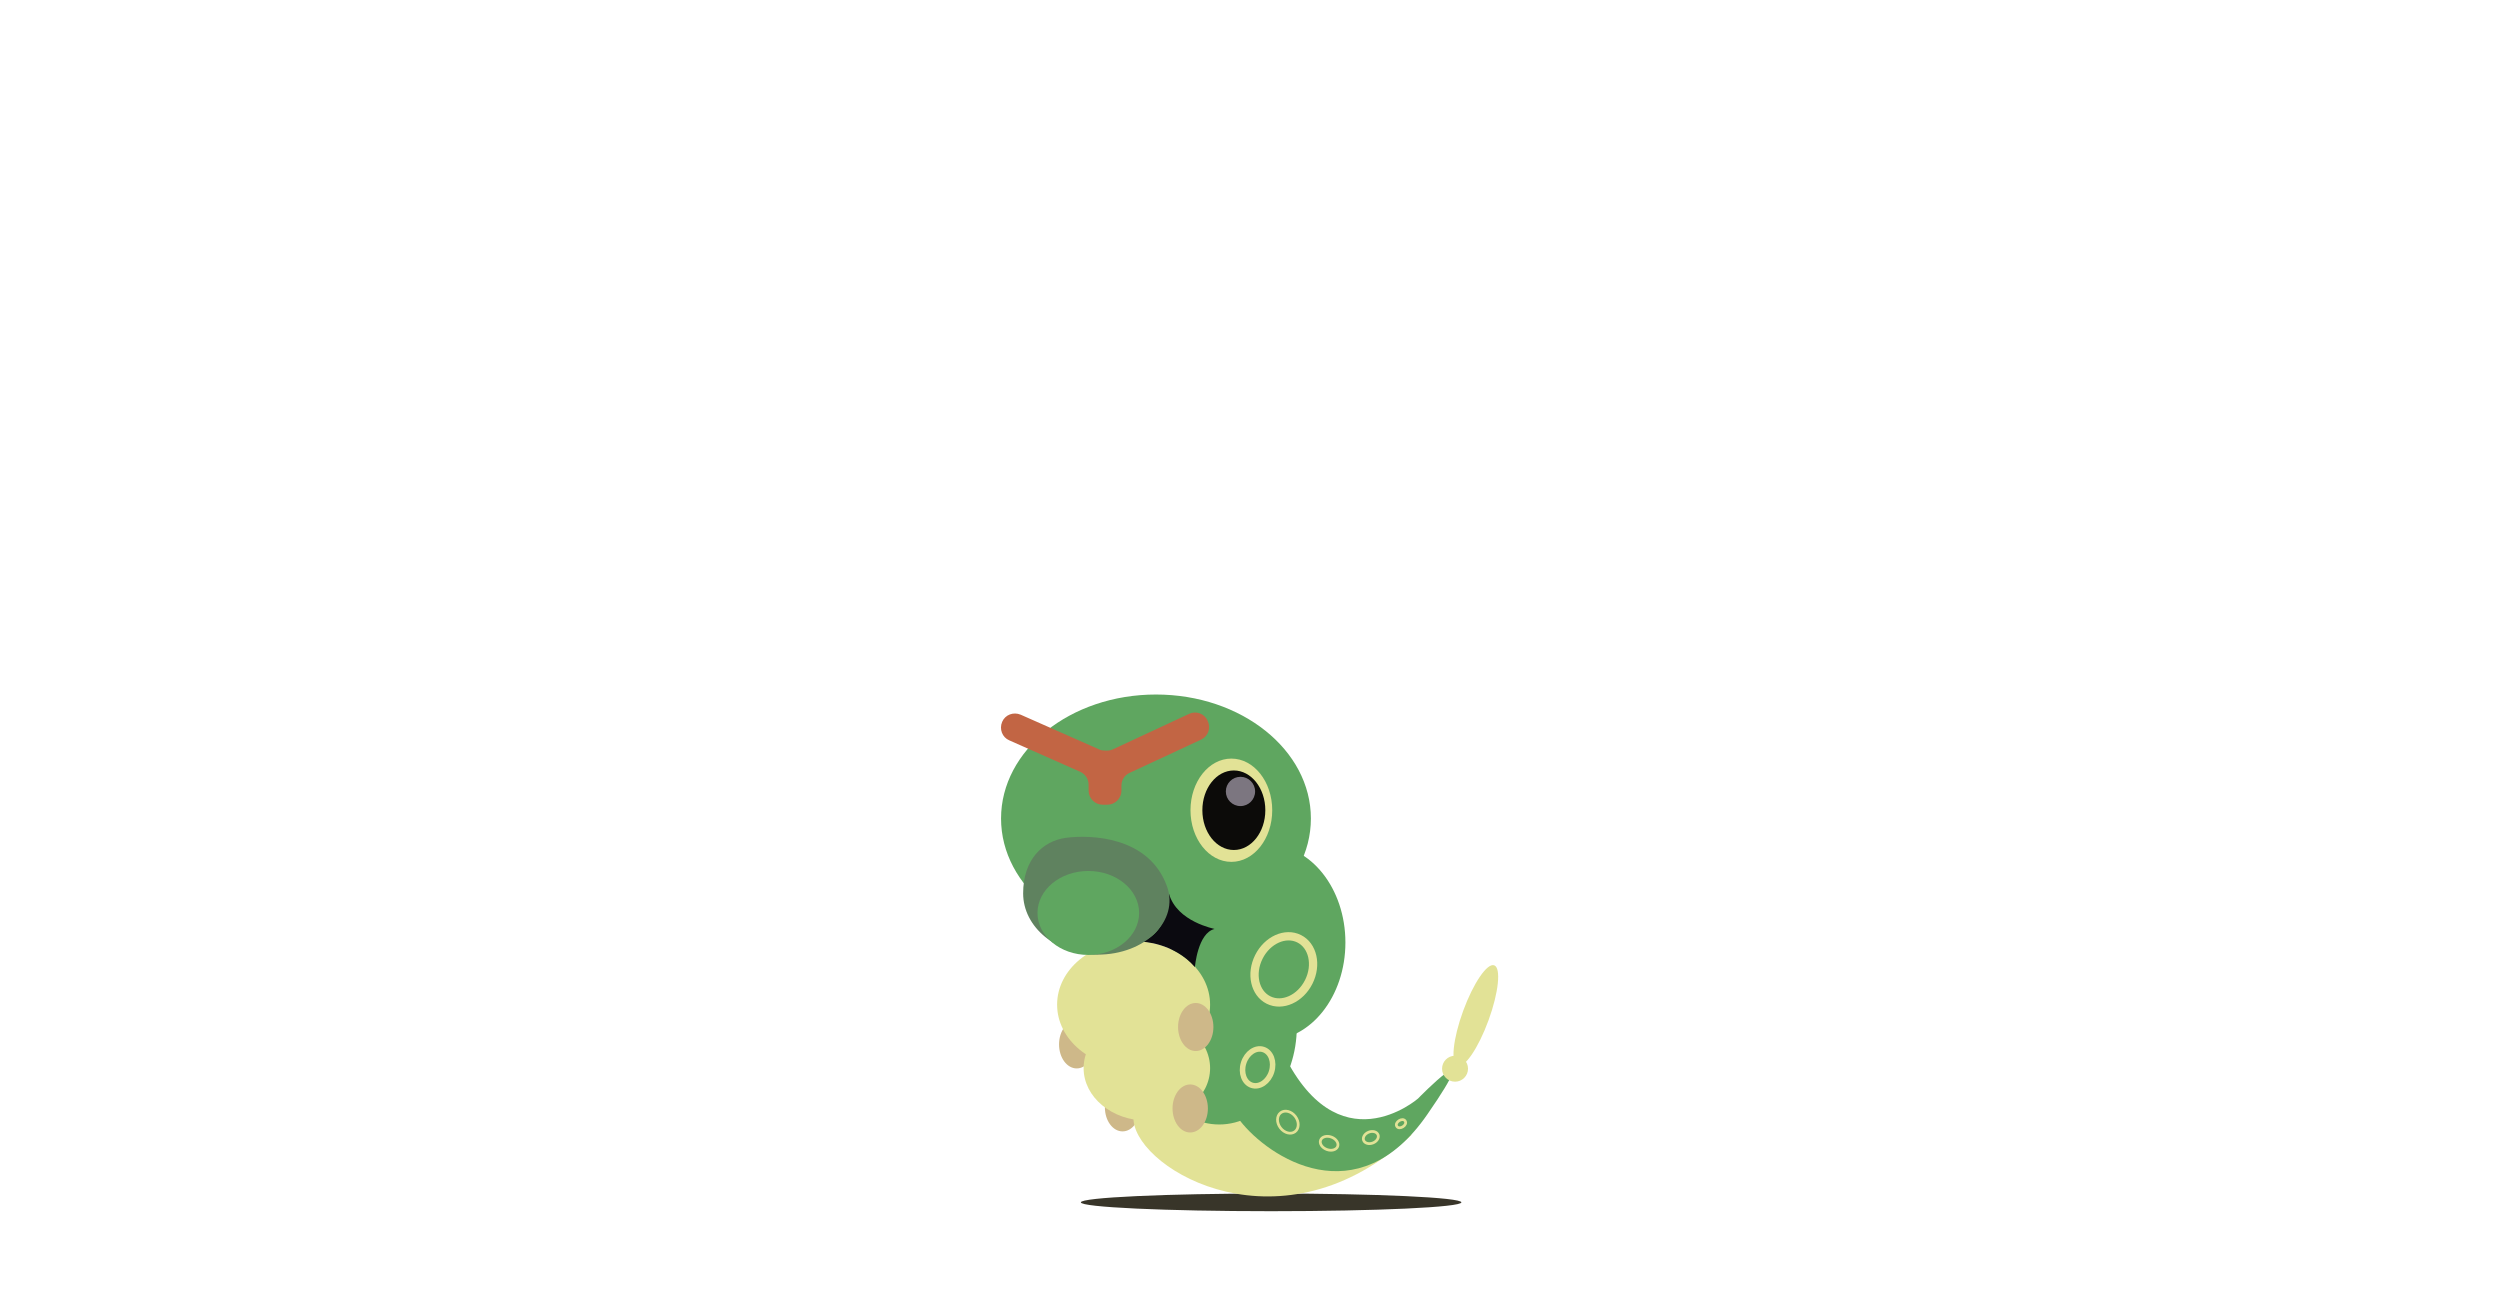<?xml version="1.0" encoding="utf-8"?>
<!-- Generator: Adobe Illustrator 21.1.0, SVG Export Plug-In . SVG Version: 6.00 Build 0)  -->
<svg version="1.1" id="Layer_1" xmlns="http://www.w3.org/2000/svg" xmlns:xlink="http://www.w3.org/1999/xlink" x="0px" y="0px"
	 viewBox="0 0 905.3 467.8" style="enable-background:new 0 0 905.3 467.8;" xml:space="preserve">
<style type="text/css">
	.st0{fill:#FFFFFF;}
	.st1{fill:#383529;}
	.st2{fill:#CEB889;}
	.st3{fill:#E2E296;}
	.st4{fill:#5FA660;}
	.st5{fill:#0B0A10;}
	.st6{fill:#C26544;}
	.st7{fill:#5F825F;}
	.st8{fill:#0C0B09;}
	.st9{fill:#7C7680;}
	.st10{fill:none;stroke:#E2E296;stroke-width:3;stroke-miterlimit:10;}
	.st11{fill:none;stroke:#E2E296;stroke-width:2;stroke-miterlimit:10;}
	.st12{fill:none;stroke:#E2E296;stroke-miterlimit:10;}
</style>
<rect x="-46.3" y="-23.7" class="st0" width="997.9" height="515.1"/>
<g>
	<ellipse class="st1" cx="460.3" cy="435.4" rx="68.9" ry="3.2"/>
	<ellipse class="st2" cx="406.5" cy="401" rx="6.4" ry="8.7"/>
	<ellipse class="st2" cx="389.9" cy="378.2" rx="6.4" ry="8.7"/>
	<path class="st3" d="M509.5,405.8c0,0-29.3,25.6-49.5-17.8c-20.1-43.4-51.3,1.3-49.5,17.9c1.9,18.2,54.2,48.5,100.6,5.1
		L509.5,405.8z"/>
	<ellipse class="st4" cx="459.1" cy="341.3" rx="28.1" ry="35.4"/>
	<ellipse class="st4" cx="441.5" cy="371.8" rx="28.1" ry="35.4"/>
	<ellipse class="st4" cx="418.6" cy="296.4" rx="56.1" ry="44.9"/>
	<ellipse class="st3" cx="410.5" cy="363.8" rx="27.7" ry="23"/>
	<ellipse class="st3" cx="415.3" cy="386.8" rx="22.9" ry="19"/>
	<path class="st4" d="M513.5,397.8c0,0-29.3,25.6-49.5-17.8c-20.1-43.4-25.2,12.8-14.9,25.9c10.3,13.2,42.4,34.5,67.8-2.4
		C539,371.6,513.5,397.8,513.5,397.8z"/>
	<path class="st5" d="M423.3,323.6c0,0,0.5,13.7-9.9,17.4c0,0,11.6,0.3,19.3,9.2c0,0,1-12.3,7.1-13.8
		C439.9,336.3,426.2,333.9,423.3,323.6z"/>
	<circle class="st3" cx="526.9" cy="387" r="4.7"/>
	
		<ellipse transform="matrix(0.343 -0.939 0.939 0.343 5.661 743.705)" class="st3" cx="534.7" cy="367.8" rx="19.4" ry="4.9"/>
	<circle class="st6" cx="394.3" cy="271.9" r="0"/>
	<path class="st6" d="M435,267.8l-26,12.1c-1.8,0.8-2.9,2.6-2.9,4.6v1.8c0,2.8-2.3,5.1-5.1,5.1h-1.7c-2.8,0-5.1-2.3-5.1-5.1v-2.2
		c0-2-1.2-3.8-3-4.6l-25.7-11.4c-2.6-1.1-3.7-4.1-2.6-6.7l0,0c1.1-2.6,4.1-3.7,6.7-2.6l28.5,12.6c0.6,0.3,1.3,0.4,2.1,0.4h0.8
		c0.7,0,1.5-0.2,2.1-0.5l27.5-12.8c2.5-1.2,5.6-0.1,6.7,2.5l0,0C438.6,263.6,437.5,266.6,435,267.8z"/>
	<path class="st7" d="M422.6,321c4.4,12.3-7.7,24.7-25.2,24.7c-14.8,0-26.9-9.9-26.9-22.2c0-12.2,7-18.9,15.4-20.1
		C394.9,302.2,416.1,302.8,422.6,321z"/>
	<ellipse class="st4" cx="394.1" cy="330.6" rx="18.4" ry="15.2"/>
	<ellipse class="st3" cx="445.9" cy="293.4" rx="14.8" ry="18.7"/>
	<ellipse class="st8" cx="446.8" cy="293.4" rx="11.4" ry="14.4"/>
	<circle class="st9" cx="449.2" cy="286.6" r="5.3"/>
	<ellipse class="st2" cx="433" cy="371.9" rx="6.4" ry="8.7"/>
	<ellipse class="st2" cx="431" cy="401.4" rx="6.4" ry="8.7"/>
	
		<ellipse transform="matrix(0.447 -0.895 0.895 0.447 -56.926 609.951)" class="st10" cx="464.6" cy="351" rx="12.4" ry="10.1"/>
	
		<ellipse transform="matrix(0.301 -0.954 0.954 0.301 -50.654 704.452)" class="st11" cx="455.3" cy="386.8" rx="6.8" ry="5.3"/>
	
		<ellipse transform="matrix(0.798 -0.602 0.602 0.798 -150.698 362.868)" class="st12" cx="466.6" cy="406.5" rx="3.4" ry="4.3"/>
	
		<ellipse transform="matrix(0.343 -0.939 0.939 0.343 -72.728 724.196)" class="st12" cx="481.6" cy="414.1" rx="2.4" ry="3.3"/>
	<ellipse transform="matrix(0.932 -0.362 0.362 0.932 -115.478 207.68)" class="st12" cx="496.5" cy="412" rx="2.8" ry="2.1"/>
	
		<ellipse transform="matrix(0.842 -0.539 0.539 0.842 -139.304 337.851)" class="st12" cx="507.5" cy="406.9" rx="1.8" ry="1.3"/>
</g>
</svg>
